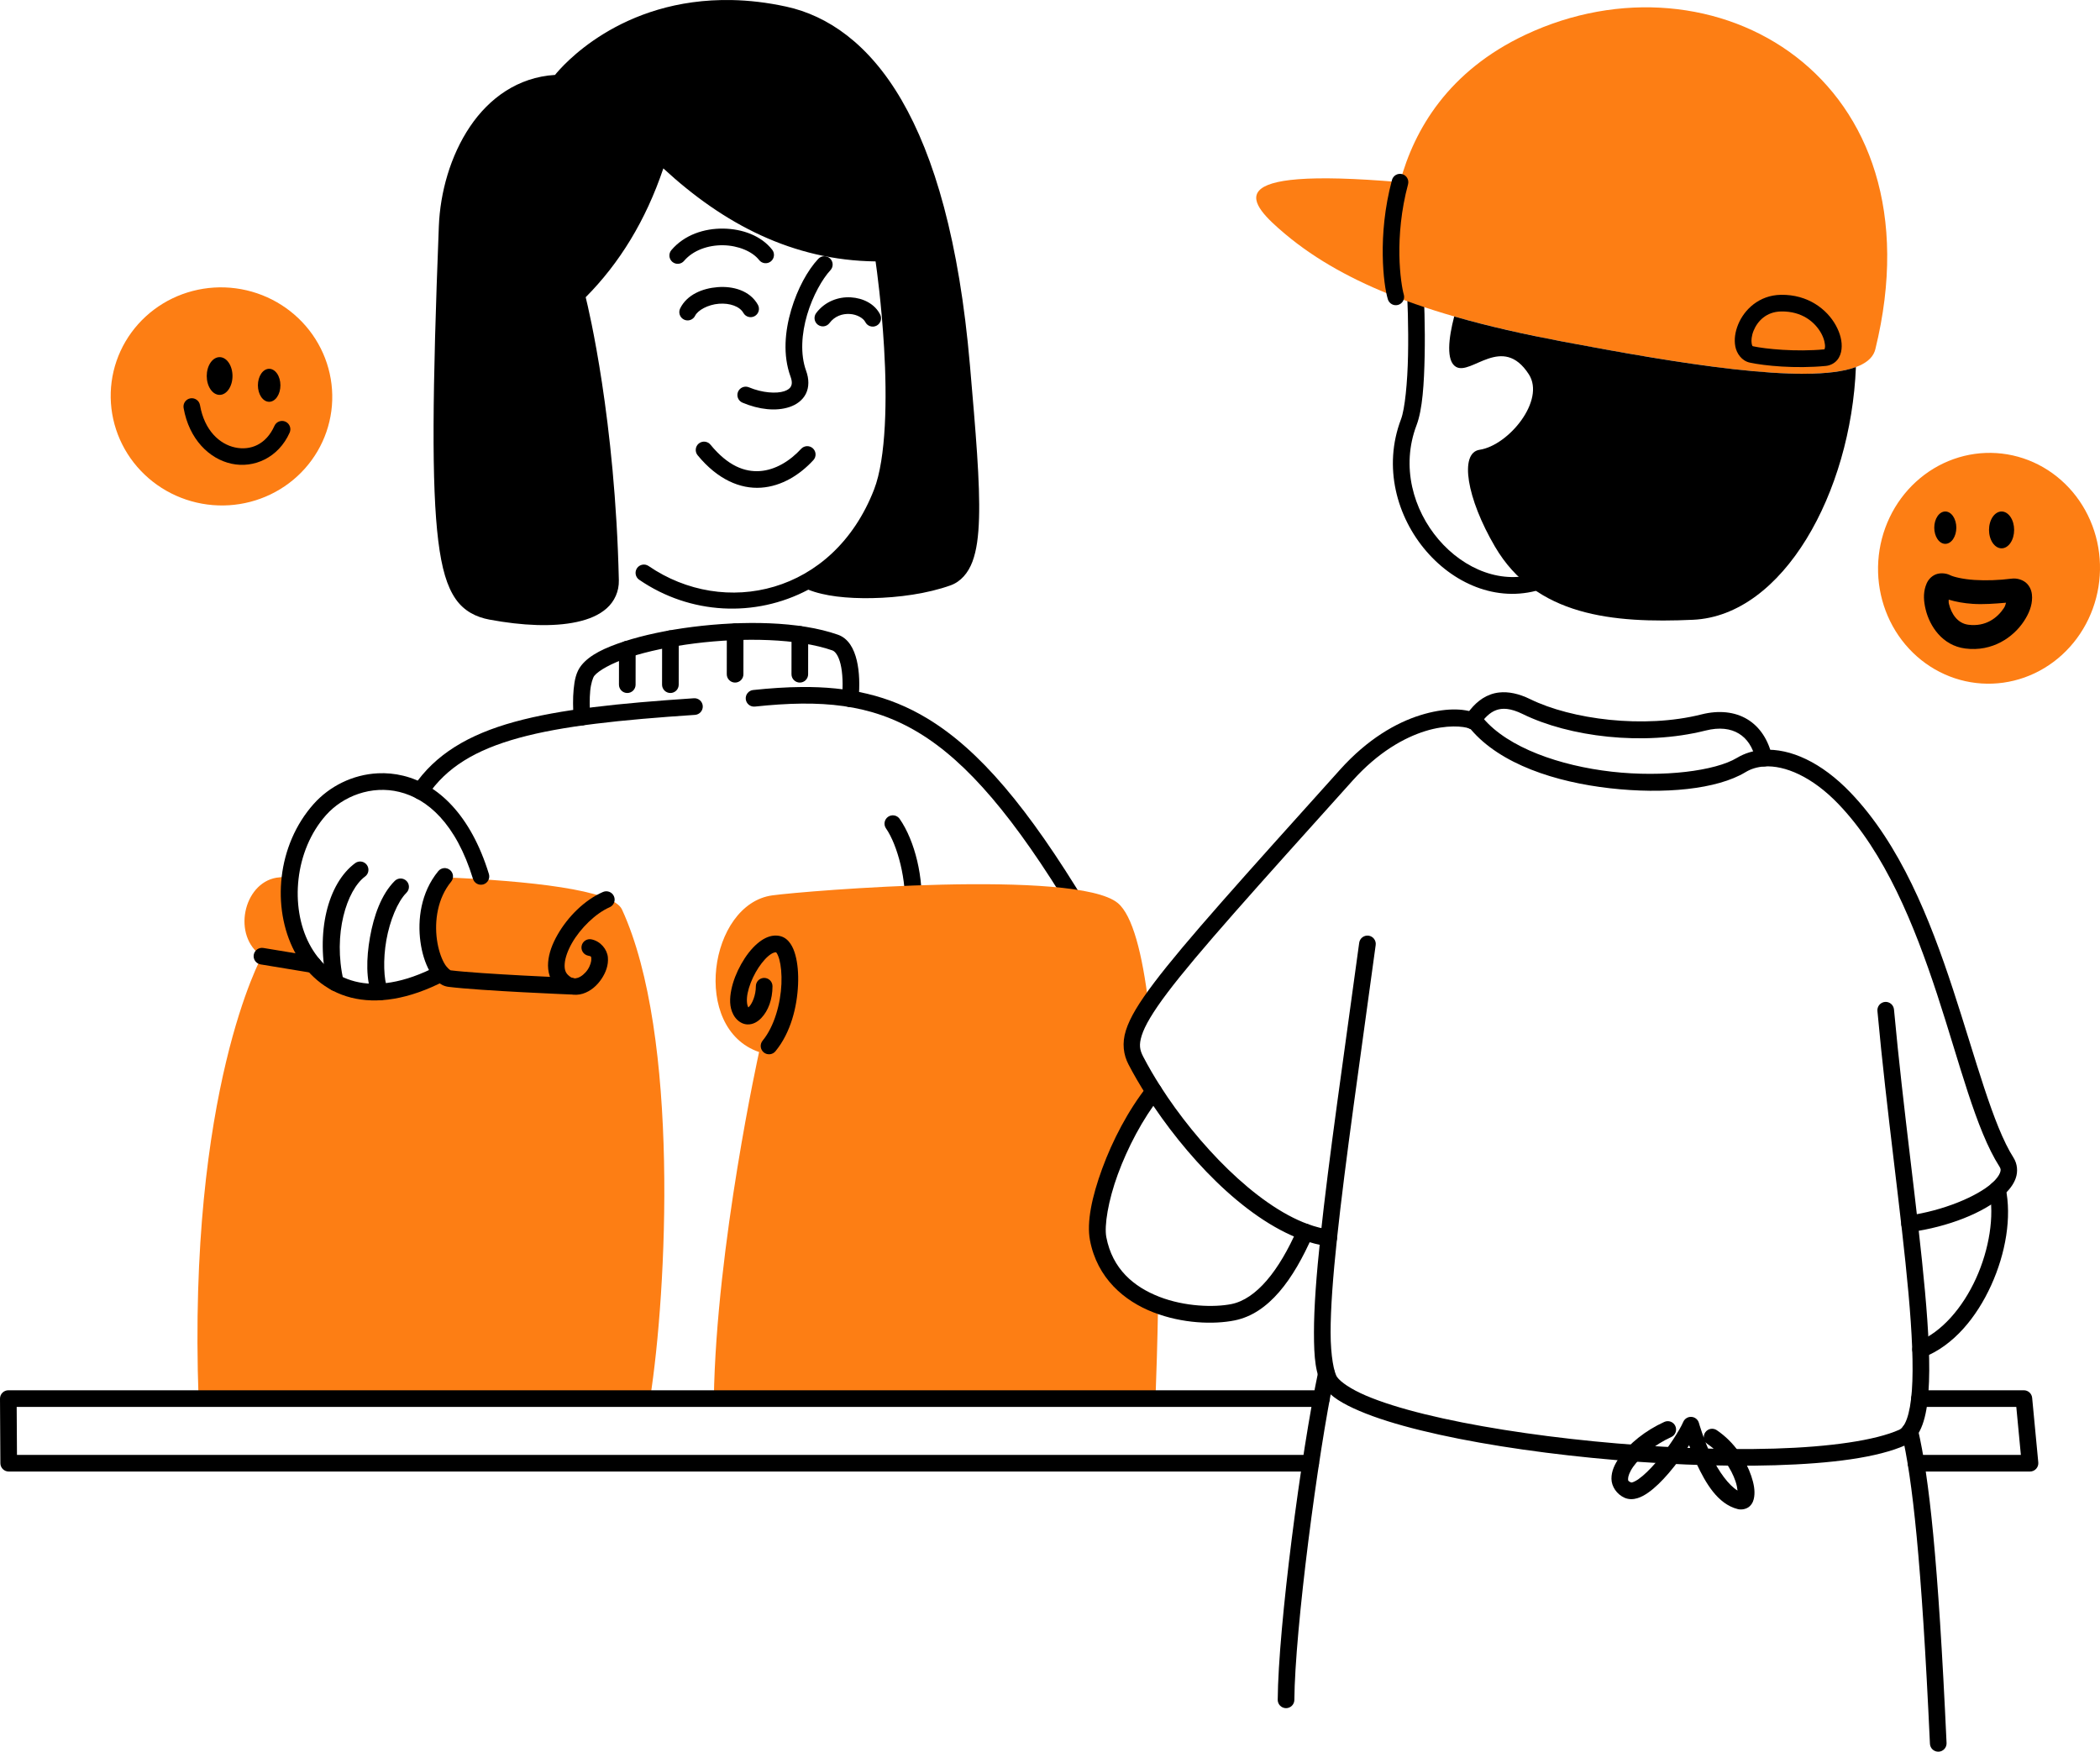 <svg width="181" height="151" viewBox="0 0 181 151" fill="none" xmlns="http://www.w3.org/2000/svg">
<g clip-path="url(#clip0_230_21)">
<mask id="mask0_230_21" style="mask-type:luminance" maskUnits="userSpaceOnUse" x="-545" y="-31" width="614" height="3247">
<path d="M-543.988 3215.33L-544.204 -30.89L68.411 -30.849L68.627 3215.37L-543.988 3215.33Z" fill="white"/>
</mask>
<g mask="url(#mask0_230_21)">
<path fill-rule="evenodd" clip-rule="evenodd" d="M9.62 32.916C9.459 34.14 9.543 35.384 9.87 36.577C10.196 37.77 10.758 38.89 11.523 39.872C12.288 40.853 13.241 41.678 14.328 42.299C15.415 42.919 16.614 43.323 17.858 43.488C20.369 43.821 22.907 43.159 24.914 41.647C26.921 40.135 28.232 37.897 28.559 35.426C28.885 32.955 28.201 30.453 26.656 28.47C25.111 26.488 22.833 25.187 20.321 24.854C19.078 24.689 17.815 24.767 16.604 25.083C15.393 25.399 14.258 25.947 13.265 26.695C12.271 27.444 11.438 28.379 10.812 29.446C10.187 30.513 9.782 31.692 9.62 32.916Z" fill="#FD7E14"/>
</g>
<mask id="mask1_230_21" style="mask-type:luminance" maskUnits="userSpaceOnUse" x="-112" y="-67" width="883" height="4673">
<path d="M770.616 4605.66L770.443 -66.648L-111.429 -66.681L-111.256 4605.62L770.616 4605.66Z" fill="white"/>
</mask>
<g mask="url(#mask1_230_21)">
<path fill-rule="evenodd" clip-rule="evenodd" d="M180.979 49.614C180.806 52.247 179.636 54.707 177.724 56.452C175.812 58.197 173.316 59.084 170.785 58.917C168.254 58.752 165.895 57.546 164.227 55.567C162.559 53.587 161.719 50.995 161.891 48.362C161.976 47.058 162.308 45.783 162.866 44.61C163.424 43.436 164.199 42.388 165.146 41.524C166.092 40.66 167.192 39.997 168.383 39.574C169.573 39.151 170.831 38.976 172.084 39.058C173.338 39.14 174.562 39.478 175.687 40.053C176.812 40.628 177.817 41.429 178.643 42.409C179.469 43.389 180.1 44.53 180.501 45.766C180.902 47.002 181.064 48.31 180.979 49.614Z" fill="#FD7E14"/>
</g>
<mask id="mask2_230_21" style="mask-type:luminance" maskUnits="userSpaceOnUse" x="-25" y="-39" width="614" height="3248">
<path d="M588.222 3208.07L588.222 -38.192L-24.608 -38.192L-24.608 3208.07H588.222Z" fill="white"/>
</mask>
<g mask="url(#mask2_230_21)">
<path fill-rule="evenodd" clip-rule="evenodd" d="M38.268 75.626C45.484 75.925 52.826 76.698 53.607 78.395C58.596 89.239 57.48 111.337 56.031 120.563H17.115C16.163 93.948 22.578 82.425 22.578 82.425C19.982 80.693 20.965 76.15 23.823 75.66C24.026 75.625 24.438 75.592 25.019 75.563C24.214 81.983 28.846 88.679 38.026 83.904C36.819 82.53 36.09 78.367 38.268 75.626Z" fill="#FD7E14"/>
</g>
<path d="M76.543 70.411C76.466 70.465 76.4 70.533 76.349 70.613C76.298 70.692 76.263 70.781 76.247 70.874C76.23 70.966 76.232 71.062 76.252 71.154C76.273 71.246 76.311 71.333 76.365 71.41C77.356 72.832 78.189 75.983 77.96 78.404C77.942 78.594 78 78.783 78.121 78.929C78.242 79.076 78.417 79.168 78.606 79.186C78.795 79.204 78.984 79.146 79.13 79.025C79.277 78.904 79.369 78.729 79.387 78.54C79.654 75.714 78.847 72.463 77.541 70.589C77.487 70.512 77.419 70.446 77.34 70.395C77.26 70.344 77.172 70.309 77.079 70.293C76.986 70.276 76.891 70.278 76.799 70.299C76.707 70.319 76.62 70.357 76.543 70.411Z" fill="black"/>
<path d="M69.094 59.222C67.762 59.233 66.374 59.326 64.915 59.481C64.726 59.502 64.553 59.596 64.434 59.744C64.314 59.892 64.258 60.081 64.278 60.271C64.288 60.364 64.317 60.455 64.362 60.538C64.407 60.621 64.468 60.694 64.541 60.753C64.614 60.813 64.698 60.857 64.789 60.883C64.879 60.91 64.974 60.919 65.067 60.909C70.765 60.302 75.04 60.655 79.189 63.165C83.339 65.675 87.423 70.431 92.455 78.767C92.554 78.93 92.713 79.047 92.897 79.092C93.082 79.138 93.277 79.108 93.44 79.01C93.603 78.911 93.719 78.752 93.765 78.567C93.811 78.383 93.781 78.187 93.683 78.024C88.598 69.602 84.408 64.644 79.931 61.936C76.574 59.905 73.088 59.19 69.094 59.222Z" fill="black"/>
<mask id="mask3_230_21" style="mask-type:luminance" maskUnits="userSpaceOnUse" x="-25" y="-39" width="614" height="3248">
<path d="M588.222 3208.07L588.222 -38.192L-24.608 -38.192L-24.608 3208.07H588.222Z" fill="white"/>
</mask>
<g mask="url(#mask3_230_21)">
<path fill-rule="evenodd" clip-rule="evenodd" d="M98.996 86.612C97.388 89.023 97.279 90.228 97.901 91.424C98.343 92.275 98.862 93.167 99.444 94.075C96.269 98.1 94.164 104.23 94.65 106.779C95.237 109.857 97.402 111.617 99.816 112.514C99.759 115.755 99.669 118.567 99.593 120.563H61.526C61.738 107.347 65.426 90.688 65.426 90.688C59.52 88.669 61.117 77.933 66.559 77.184C69.486 76.781 92.772 74.899 96.338 77.841C97.618 78.897 98.458 82.213 98.996 86.612Z" fill="#FD7E14"/>
</g>
<path d="M60.227 38.233C60.154 38.293 60.094 38.367 60.05 38.45C60.005 38.533 59.978 38.624 59.969 38.718C59.96 38.812 59.969 38.907 59.996 38.997C60.024 39.087 60.069 39.171 60.129 39.244C61.853 41.343 63.807 42.164 65.603 42.039C67.398 41.914 68.958 40.912 70.105 39.663C70.169 39.594 70.219 39.513 70.251 39.424C70.283 39.336 70.298 39.242 70.294 39.147C70.29 39.053 70.268 38.961 70.228 38.875C70.188 38.79 70.132 38.713 70.063 38.649C69.994 38.585 69.912 38.536 69.824 38.503C69.736 38.471 69.641 38.456 69.547 38.46C69.453 38.464 69.361 38.486 69.275 38.526C69.19 38.566 69.113 38.622 69.049 38.691C68.085 39.742 66.817 40.516 65.503 40.607C64.189 40.698 62.75 40.175 61.236 38.332C61.115 38.185 60.941 38.092 60.752 38.073C60.563 38.055 60.374 38.112 60.227 38.233Z" fill="black"/>
<path d="M71.027 22.087C70.933 22.09 70.84 22.111 70.755 22.15C70.669 22.189 70.592 22.244 70.527 22.313C69.613 23.289 68.736 24.883 68.195 26.711C67.655 28.539 67.459 30.606 68.133 32.456C68.296 32.903 68.256 33.142 68.176 33.302C68.096 33.462 67.93 33.611 67.599 33.722C66.938 33.945 65.718 33.877 64.55 33.387C64.463 33.351 64.37 33.332 64.276 33.331C64.182 33.331 64.088 33.349 64.001 33.385C63.914 33.42 63.835 33.473 63.768 33.539C63.701 33.606 63.648 33.685 63.611 33.772C63.575 33.859 63.556 33.952 63.556 34.046C63.555 34.14 63.573 34.234 63.609 34.321C63.645 34.408 63.697 34.488 63.764 34.555C63.83 34.621 63.909 34.675 63.996 34.711C65.421 35.31 66.888 35.475 68.055 35.083C68.639 34.886 69.172 34.516 69.458 33.945C69.744 33.374 69.737 32.67 69.48 31.965V31.964C68.959 30.533 69.089 28.747 69.571 27.118C70.052 25.488 70.895 24.019 71.573 23.295C71.703 23.156 71.773 22.971 71.767 22.781C71.761 22.59 71.679 22.41 71.541 22.28C71.402 22.15 71.217 22.08 71.027 22.087Z" fill="black"/>
<path d="M61.853 24.752C60.541 24.854 59.203 25.403 58.623 26.588C58.54 26.759 58.527 26.956 58.589 27.136C58.65 27.316 58.781 27.464 58.952 27.548C59.036 27.59 59.128 27.614 59.222 27.62C59.316 27.626 59.41 27.613 59.499 27.582C59.588 27.552 59.671 27.504 59.741 27.442C59.812 27.38 59.87 27.304 59.911 27.219C60.142 26.747 61.015 26.257 61.964 26.183C62.912 26.11 63.759 26.416 64.073 26.975C64.166 27.141 64.322 27.263 64.505 27.314C64.688 27.365 64.884 27.342 65.049 27.249C65.215 27.155 65.337 27 65.388 26.817C65.44 26.634 65.416 26.437 65.323 26.271C64.628 25.033 63.165 24.65 61.853 24.752Z" fill="black"/>
<path d="M62.353 19.706C60.716 19.68 58.991 20.233 57.866 21.561C57.743 21.706 57.682 21.894 57.698 22.084C57.713 22.273 57.803 22.449 57.948 22.572C58.093 22.695 58.281 22.756 58.471 22.74C58.66 22.725 58.836 22.635 58.959 22.489C59.736 21.573 61.036 21.121 62.33 21.141C63.625 21.162 64.848 21.674 65.428 22.415C65.486 22.489 65.558 22.551 65.64 22.598C65.722 22.644 65.813 22.674 65.906 22.685C66 22.696 66.094 22.689 66.185 22.664C66.276 22.638 66.361 22.596 66.435 22.537C66.509 22.479 66.571 22.407 66.617 22.325C66.663 22.243 66.693 22.152 66.704 22.059C66.716 21.965 66.708 21.87 66.683 21.78C66.658 21.689 66.615 21.604 66.557 21.53C65.606 20.315 63.99 19.731 62.353 19.706Z" fill="black"/>
<path d="M73.332 25.632C72.284 25.57 71.112 25.97 70.348 26.985C70.292 27.061 70.251 27.146 70.227 27.238C70.203 27.329 70.198 27.424 70.211 27.517C70.224 27.611 70.256 27.7 70.303 27.782C70.351 27.863 70.415 27.934 70.49 27.991C70.642 28.105 70.833 28.154 71.021 28.128C71.209 28.101 71.379 28.001 71.494 27.849C71.947 27.246 72.609 27.027 73.247 27.066C73.886 27.104 74.418 27.438 74.581 27.761C74.623 27.845 74.682 27.92 74.753 27.982C74.824 28.043 74.907 28.09 74.996 28.119C75.086 28.149 75.18 28.16 75.274 28.153C75.368 28.146 75.46 28.121 75.544 28.078C75.628 28.036 75.703 27.977 75.764 27.906C75.826 27.834 75.872 27.752 75.902 27.662C75.931 27.573 75.943 27.478 75.936 27.384C75.929 27.29 75.903 27.198 75.861 27.114C75.39 26.18 74.38 25.695 73.332 25.632Z" fill="black"/>
<path d="M63.094 0.005C53.428 -0.194 48.374 5.793 47.837 6.458C44.632 6.653 42.152 8.475 40.51 10.913C38.813 13.431 37.937 16.596 37.824 19.504C37.268 33.785 37.187 41.888 37.775 46.628C38.07 48.998 38.524 50.55 39.267 51.626C40.01 52.702 41.07 53.204 42.192 53.413C45.024 53.94 47.681 54.059 49.729 53.612C50.753 53.389 51.638 53.024 52.3 52.431C52.962 51.837 53.361 50.979 53.339 50.023C53.026 36.18 50.728 26.616 50.481 25.621C53.391 22.693 55.656 19.016 57.174 14.516C62.376 19.321 68.34 22.447 75.467 22.534C75.574 23.281 75.971 26.134 76.2 29.972C76.462 34.349 76.387 39.494 75.336 42.198C71.816 51.258 62.409 53.258 55.902 48.791C55.745 48.684 55.552 48.643 55.365 48.678C55.178 48.713 55.013 48.82 54.905 48.977C54.852 49.055 54.815 49.142 54.795 49.235C54.776 49.327 54.774 49.422 54.792 49.515C54.809 49.608 54.844 49.696 54.896 49.775C54.947 49.854 55.013 49.922 55.091 49.975C59.473 52.983 65.082 53.262 69.67 50.831C71.043 51.388 72.996 51.599 75.151 51.56C77.465 51.517 79.946 51.17 81.925 50.46C82.814 50.142 83.453 49.386 83.817 48.409C84.181 47.433 84.337 46.207 84.383 44.672C84.476 41.601 84.1 37.28 83.6 31.487C82.675 20.779 80.528 13.48 77.704 8.62C74.88 3.76 71.335 1.349 67.773 0.572C66.114 0.21 64.554 0.035 63.094 0.005ZM63.052 1.428C64.424 1.462 65.896 1.632 67.468 1.975C70.627 2.664 73.796 4.75 76.464 9.342C79.133 13.933 81.258 21.038 82.171 31.611C82.671 37.403 83.038 41.718 82.95 44.629C82.906 46.084 82.742 47.185 82.473 47.908C82.203 48.631 81.895 48.947 81.442 49.109C79.686 49.739 77.311 50.084 75.125 50.125C73.695 50.151 72.364 50.023 71.328 49.813C73.573 48.191 75.463 45.831 76.673 42.718C77.924 39.497 77.897 34.335 77.632 29.886C77.366 25.437 76.81 21.737 76.81 21.737C76.784 21.565 76.697 21.409 76.564 21.297C76.432 21.184 76.264 21.124 76.091 21.126C68.742 21.229 62.741 17.968 57.367 12.754C57.279 12.668 57.17 12.606 57.051 12.575C56.932 12.543 56.807 12.543 56.688 12.574C56.568 12.605 56.459 12.666 56.371 12.752C56.282 12.837 56.217 12.944 56.181 13.062C54.691 18.009 52.309 21.872 49.2 24.905C49.109 24.993 49.044 25.103 49.01 25.225C48.975 25.347 48.974 25.475 49.005 25.598C49.005 25.598 51.579 35.603 51.906 50.056C51.919 50.634 51.74 51.006 51.343 51.361C50.947 51.717 50.291 52.02 49.423 52.209C47.689 52.587 45.161 52.506 42.454 52.002C41.539 51.831 40.968 51.565 40.446 50.809C39.925 50.054 39.479 48.712 39.199 46.451C38.637 41.93 38.702 33.825 39.257 19.56C39.36 16.904 40.189 13.957 41.699 11.715C43.209 9.473 45.332 7.939 48.188 7.864C48.296 7.861 48.402 7.834 48.498 7.784C48.594 7.735 48.677 7.664 48.742 7.578C48.742 7.578 53.448 1.187 63.052 1.428Z" fill="black"/>
<mask id="mask4_230_21" style="mask-type:luminance" maskUnits="userSpaceOnUse" x="-25" y="-39" width="614" height="3248">
<path d="M588.222 3208.07L588.222 -38.192L-24.608 -38.192L-24.608 3208.07H588.222Z" fill="white"/>
</mask>
<g mask="url(#mask4_230_21)">
<path fill-rule="evenodd" clip-rule="evenodd" d="M69.659 50.069C72.336 48.552 74.62 46.021 76.005 42.458C78.307 36.533 76.101 21.844 76.101 21.844C68.533 21.95 62.327 18.566 56.868 13.269C55.346 18.321 52.897 22.301 49.7 25.419C49.7 25.419 52.294 35.508 52.623 50.04C52.692 53.108 47.862 53.739 42.323 52.707C38.248 51.949 37.43 48.078 38.541 19.532C38.757 13.968 41.952 7.31 48.169 7.147C48.169 7.147 54.693 -1.546 67.621 1.274C74.341 2.74 81.048 10.268 82.886 31.549C83.887 43.134 84.368 48.823 81.684 49.785C77.948 51.124 71.972 51.171 69.659 50.069Z" fill="black"/>
</g>
<path d="M66.336 53.73C64.166 53.64 61.87 53.765 59.696 54.04C57.521 54.315 55.476 54.745 53.806 55.29C52.136 55.836 50.837 56.441 50.104 57.36C49.648 57.932 49.517 58.647 49.442 59.425C49.367 60.203 49.386 61.054 49.437 61.862C49.443 61.956 49.467 62.048 49.508 62.133C49.55 62.217 49.608 62.293 49.678 62.355C49.749 62.417 49.831 62.465 49.92 62.496C50.01 62.526 50.104 62.539 50.198 62.533C50.292 62.527 50.384 62.502 50.468 62.461C50.553 62.419 50.628 62.362 50.691 62.291C50.753 62.22 50.8 62.138 50.831 62.049C50.861 61.959 50.874 61.865 50.868 61.771C50.82 61.008 50.807 60.215 50.87 59.562C50.932 58.908 51.106 58.405 51.225 58.256C51.577 57.815 52.7 57.162 54.251 56.655C55.802 56.148 57.775 55.73 59.875 55.464C64.076 54.933 68.816 55.037 71.745 56.068C71.976 56.149 72.269 56.504 72.45 57.256C72.63 58.008 72.673 59.057 72.568 60.168C72.559 60.262 72.569 60.356 72.596 60.446C72.624 60.536 72.669 60.62 72.729 60.693C72.789 60.765 72.863 60.825 72.946 60.87C73.03 60.914 73.121 60.941 73.215 60.95C73.404 60.968 73.592 60.91 73.739 60.788C73.885 60.667 73.978 60.492 73.996 60.303C74.112 59.077 74.08 57.905 73.844 56.92C73.607 55.935 73.139 55.036 72.22 54.713C70.55 54.126 68.506 53.82 66.336 53.73Z" fill="black"/>
<path d="M59.807 60.191C53.355 60.623 48.296 61.136 44.344 62.225C40.392 63.313 37.512 65.018 35.643 67.8C35.536 67.958 35.497 68.151 35.534 68.338C35.57 68.525 35.679 68.69 35.837 68.796C35.995 68.902 36.188 68.941 36.375 68.905C36.562 68.868 36.726 68.759 36.832 68.601C38.476 66.155 40.965 64.644 44.724 63.609C48.483 62.574 53.477 62.054 59.903 61.624C59.997 61.617 60.089 61.593 60.173 61.551C60.258 61.509 60.333 61.451 60.395 61.38C60.457 61.309 60.505 61.227 60.535 61.137C60.565 61.048 60.577 60.953 60.571 60.859C60.565 60.765 60.54 60.673 60.498 60.589C60.456 60.505 60.398 60.429 60.327 60.367C60.257 60.305 60.174 60.258 60.085 60.227C59.996 60.197 59.901 60.185 59.807 60.191Z" fill="black"/>
<path d="M54.07 55.242C53.975 55.242 53.882 55.26 53.795 55.296C53.708 55.332 53.629 55.385 53.562 55.452C53.495 55.518 53.443 55.597 53.407 55.684C53.37 55.771 53.352 55.864 53.352 55.959L53.348 59.02C53.348 59.21 53.423 59.393 53.558 59.528C53.692 59.662 53.874 59.738 54.064 59.738C54.158 59.738 54.252 59.72 54.339 59.684C54.426 59.648 54.505 59.595 54.572 59.529C54.638 59.462 54.691 59.383 54.727 59.296C54.764 59.209 54.782 59.116 54.782 59.021L54.786 55.96C54.786 55.77 54.711 55.587 54.576 55.453C54.442 55.318 54.26 55.242 54.07 55.242Z" fill="black"/>
<path d="M57.786 54.339C57.692 54.339 57.598 54.357 57.511 54.393C57.424 54.429 57.345 54.482 57.279 54.548C57.212 54.615 57.159 54.694 57.123 54.781C57.087 54.868 57.068 54.961 57.068 55.056L57.063 59.02C57.063 59.21 57.139 59.393 57.273 59.528C57.407 59.662 57.59 59.738 57.78 59.738C57.874 59.738 57.967 59.72 58.054 59.684C58.141 59.648 58.22 59.595 58.287 59.529C58.354 59.462 58.407 59.383 58.443 59.296C58.479 59.209 58.498 59.116 58.498 59.021L58.502 55.057C58.502 54.963 58.484 54.87 58.448 54.783C58.412 54.696 58.359 54.616 58.293 54.55C58.226 54.483 58.147 54.43 58.06 54.394C57.973 54.357 57.88 54.339 57.786 54.339Z" fill="black"/>
<path d="M63.363 53.738C63.269 53.738 63.176 53.756 63.089 53.792C63.002 53.828 62.922 53.881 62.856 53.947C62.789 54.014 62.736 54.093 62.7 54.18C62.664 54.267 62.645 54.36 62.645 54.455L62.641 58.12C62.641 58.214 62.659 58.308 62.695 58.395C62.731 58.482 62.783 58.561 62.85 58.628C62.916 58.695 62.995 58.748 63.082 58.784C63.169 58.82 63.263 58.839 63.357 58.839C63.451 58.839 63.544 58.821 63.631 58.785C63.718 58.749 63.797 58.696 63.864 58.629C63.931 58.563 63.984 58.484 64.02 58.397C64.056 58.31 64.075 58.216 64.075 58.122L64.079 54.457C64.079 54.362 64.061 54.269 64.025 54.182C63.989 54.095 63.936 54.015 63.87 53.949C63.803 53.882 63.724 53.829 63.637 53.793C63.55 53.757 63.457 53.738 63.363 53.738Z" fill="black"/>
<path d="M68.941 53.969C68.847 53.969 68.753 53.987 68.666 54.023C68.579 54.059 68.5 54.112 68.433 54.179C68.367 54.245 68.314 54.324 68.278 54.411C68.241 54.498 68.223 54.592 68.223 54.686L68.219 58.12C68.219 58.214 68.237 58.308 68.273 58.395C68.309 58.482 68.362 58.561 68.428 58.628C68.495 58.695 68.574 58.748 68.661 58.784C68.748 58.82 68.841 58.839 68.935 58.839C69.029 58.839 69.123 58.821 69.21 58.785C69.297 58.748 69.376 58.696 69.443 58.629C69.509 58.562 69.562 58.483 69.598 58.396C69.634 58.309 69.653 58.216 69.653 58.122L69.657 54.688C69.657 54.497 69.582 54.315 69.447 54.18C69.313 54.045 69.131 53.969 68.941 53.969Z" fill="black"/>
<path d="M51.972 76.89C50.366 77.591 48.932 79.04 48.051 80.584C47.61 81.356 47.307 82.154 47.244 82.944C47.18 83.734 47.396 84.564 48.017 85.129C48.676 85.728 49.54 85.876 50.231 85.659C50.922 85.442 51.457 84.955 51.835 84.397C52.213 83.838 52.455 83.196 52.393 82.519C52.33 81.843 51.776 81.143 50.981 80.975C50.795 80.936 50.601 80.972 50.442 81.076C50.283 81.18 50.171 81.343 50.132 81.529C50.093 81.715 50.129 81.91 50.233 82.069C50.337 82.228 50.499 82.34 50.685 82.379C50.992 82.444 50.946 82.454 50.965 82.652C50.983 82.85 50.879 83.25 50.648 83.591C50.417 83.932 50.079 84.202 49.801 84.289C49.523 84.377 49.321 84.376 48.981 84.067C48.733 83.841 48.634 83.548 48.673 83.059C48.712 82.571 48.931 81.936 49.297 81.296C50.027 80.016 51.342 78.731 52.546 78.206C52.632 78.168 52.71 78.114 52.775 78.046C52.841 77.978 52.892 77.898 52.926 77.81C52.961 77.722 52.978 77.629 52.976 77.534C52.974 77.44 52.954 77.347 52.916 77.261C52.879 77.174 52.824 77.096 52.757 77.031C52.689 76.966 52.609 76.914 52.521 76.88C52.433 76.845 52.34 76.829 52.246 76.83C52.151 76.832 52.059 76.852 51.972 76.89Z" fill="black"/>
<path d="M38.26 74.835C38.07 74.854 37.896 74.947 37.775 75.094C36.271 76.923 35.974 79.277 36.24 81.2C36.373 82.162 36.644 83.024 37.022 83.706C37.4 84.387 37.886 84.973 38.662 85.069C41.488 85.418 49.228 85.729 49.228 85.729C49.418 85.737 49.603 85.669 49.743 85.54C49.883 85.412 49.966 85.232 49.974 85.042C49.978 84.948 49.963 84.854 49.931 84.765C49.898 84.677 49.849 84.596 49.785 84.526C49.721 84.457 49.644 84.401 49.559 84.361C49.473 84.322 49.381 84.299 49.287 84.295C49.287 84.295 41.443 83.966 38.838 83.644C38.834 83.644 38.542 83.488 38.276 83.008C38.01 82.529 37.772 81.812 37.66 81.003C37.437 79.386 37.709 77.433 38.883 76.006C39.003 75.859 39.061 75.67 39.042 75.48C39.024 75.291 38.931 75.117 38.785 74.996C38.712 74.936 38.628 74.891 38.538 74.863C38.448 74.835 38.353 74.826 38.26 74.835Z" fill="black"/>
<path d="M32.562 66.66C30.395 66.767 28.389 67.784 27.036 69.303C23.867 72.86 23.404 78.24 25.389 82.031C26.381 83.927 28.032 85.431 30.252 85.995C32.473 86.558 35.204 86.181 38.357 84.541C38.525 84.453 38.652 84.302 38.709 84.12C38.767 83.939 38.75 83.742 38.662 83.573C38.574 83.404 38.423 83.277 38.242 83.22C38.061 83.163 37.864 83.18 37.696 83.267C34.762 84.793 32.407 85.06 30.605 84.603C28.803 84.146 27.496 82.965 26.659 81.365C24.984 78.166 25.38 73.319 28.106 70.259C29.566 68.621 32.019 67.675 34.422 68.266C36.825 68.856 39.293 70.96 40.767 75.761C40.823 75.943 40.948 76.095 41.117 76.184C41.285 76.273 41.481 76.291 41.663 76.236C41.844 76.18 41.997 76.054 42.086 75.886C42.175 75.718 42.193 75.521 42.138 75.339C40.564 70.213 37.724 67.599 34.764 66.872C34.024 66.69 33.284 66.624 32.562 66.66Z" fill="black"/>
<path d="M30.614 74.403C28.241 76.156 27.174 80.409 28.215 84.873C28.237 84.965 28.276 85.052 28.331 85.129C28.386 85.205 28.455 85.27 28.535 85.32C28.615 85.37 28.704 85.403 28.797 85.418C28.89 85.434 28.985 85.431 29.077 85.409C29.169 85.388 29.255 85.348 29.332 85.293C29.408 85.239 29.473 85.169 29.523 85.089C29.573 85.009 29.606 84.92 29.621 84.827C29.637 84.734 29.633 84.639 29.612 84.547C28.672 80.516 29.894 76.719 31.465 75.558C31.541 75.502 31.605 75.432 31.654 75.351C31.702 75.27 31.734 75.181 31.748 75.088C31.763 74.995 31.758 74.9 31.735 74.808C31.713 74.716 31.672 74.63 31.616 74.555C31.561 74.479 31.49 74.415 31.41 74.366C31.329 74.317 31.239 74.285 31.146 74.271C31.053 74.257 30.958 74.261 30.867 74.284C30.776 74.307 30.689 74.347 30.614 74.403Z" fill="black"/>
<path d="M34.531 75.728C34.437 75.728 34.344 75.746 34.257 75.782C34.169 75.818 34.09 75.871 34.023 75.937C32.868 77.087 32.218 78.935 31.889 80.793C31.559 82.651 31.546 84.489 32.07 85.781C32.106 85.868 32.158 85.947 32.224 86.014C32.29 86.082 32.369 86.135 32.456 86.172C32.543 86.208 32.636 86.228 32.73 86.228C32.824 86.229 32.917 86.211 33.005 86.175C33.092 86.14 33.171 86.087 33.238 86.021C33.305 85.955 33.359 85.876 33.395 85.789C33.432 85.703 33.451 85.609 33.452 85.515C33.452 85.421 33.434 85.327 33.399 85.24C33.081 84.457 33.003 82.721 33.3 81.044C33.598 79.367 34.266 77.72 35.035 76.955C35.17 76.82 35.246 76.638 35.246 76.448C35.247 76.258 35.172 76.075 35.038 75.94C34.971 75.873 34.892 75.82 34.805 75.784C34.718 75.747 34.625 75.728 34.531 75.728Z" fill="black"/>
<path d="M22.695 81.716C22.602 81.701 22.507 81.704 22.415 81.726C22.323 81.747 22.236 81.786 22.16 81.841C22.083 81.896 22.018 81.966 21.969 82.046C21.919 82.126 21.886 82.215 21.87 82.308C21.84 82.496 21.884 82.688 21.995 82.843C22.106 82.997 22.273 83.102 22.461 83.133L26.885 83.863C26.978 83.878 27.073 83.875 27.164 83.853C27.256 83.832 27.343 83.793 27.419 83.738C27.496 83.683 27.561 83.614 27.61 83.533C27.66 83.453 27.694 83.364 27.709 83.271C27.724 83.178 27.721 83.083 27.7 82.991C27.678 82.9 27.639 82.813 27.584 82.736C27.529 82.66 27.46 82.595 27.38 82.545C27.3 82.495 27.211 82.462 27.118 82.446L22.695 81.716Z" fill="black"/>
<path d="M66.726 80.652C66.19 80.69 65.701 80.976 65.291 81.324C64.744 81.788 64.271 82.418 63.88 83.115C63.489 83.811 63.186 84.573 63.034 85.316C62.883 86.06 62.859 86.806 63.209 87.465C63.447 87.915 63.891 88.282 64.399 88.307C64.906 88.332 65.313 88.071 65.615 87.757C66.219 87.128 66.58 86.152 66.582 85.017C66.582 84.826 66.507 84.644 66.372 84.509C66.238 84.374 66.056 84.299 65.866 84.298C65.772 84.298 65.678 84.317 65.591 84.353C65.504 84.388 65.425 84.441 65.358 84.508C65.292 84.574 65.239 84.653 65.203 84.74C65.166 84.828 65.148 84.921 65.148 85.015C65.147 85.813 64.824 86.509 64.582 86.762C64.495 86.852 64.501 86.838 64.502 86.842C64.493 86.826 64.496 86.831 64.475 86.791C64.377 86.606 64.326 86.16 64.44 85.603C64.553 85.045 64.805 84.397 65.13 83.818C65.456 83.238 65.859 82.724 66.219 82.418C66.579 82.112 66.828 82.069 66.914 82.091C66.858 82.076 66.879 82.059 66.945 82.157C67.011 82.256 67.1 82.448 67.17 82.704C67.311 83.216 67.388 83.976 67.352 84.813C67.281 86.486 66.749 88.47 65.73 89.708C65.67 89.781 65.625 89.865 65.597 89.955C65.57 90.045 65.56 90.139 65.569 90.233C65.578 90.327 65.605 90.418 65.65 90.502C65.694 90.585 65.754 90.659 65.826 90.719C65.899 90.778 65.983 90.824 66.073 90.851C66.163 90.879 66.258 90.888 66.352 90.879C66.445 90.87 66.536 90.843 66.62 90.798C66.703 90.754 66.776 90.694 66.836 90.621C68.16 89.013 68.703 86.786 68.785 84.875C68.826 83.919 68.751 83.042 68.553 82.322C68.454 81.962 68.326 81.64 68.134 81.356C67.943 81.071 67.666 80.804 67.275 80.702C67.275 80.702 67.275 80.702 67.275 80.702C67.087 80.653 66.904 80.639 66.726 80.652Z" fill="black"/>
<path d="M16.407 34.339C16.499 34.323 16.594 34.325 16.686 34.345C16.778 34.366 16.865 34.404 16.942 34.458C17.02 34.512 17.085 34.581 17.136 34.66C17.186 34.74 17.221 34.829 17.237 34.922C17.624 37.128 18.937 38.287 20.26 38.572C21.584 38.857 22.933 38.327 23.655 36.71C23.732 36.536 23.876 36.4 24.053 36.333C24.231 36.265 24.428 36.27 24.602 36.347C24.688 36.386 24.765 36.441 24.83 36.509C24.895 36.578 24.945 36.658 24.979 36.746C25.013 36.834 25.029 36.928 25.026 37.023C25.023 37.117 25.002 37.21 24.964 37.296C24 39.455 21.889 40.391 19.959 39.975C18.029 39.56 16.296 37.852 15.825 35.17C15.792 34.982 15.835 34.79 15.944 34.634C16.053 34.478 16.219 34.372 16.407 34.339Z" fill="black"/>
<mask id="mask5_230_21" style="mask-type:luminance" maskUnits="userSpaceOnUse" x="-545" y="-31" width="614" height="3247">
<path d="M-544.203 3215.37L-544.203 -30.89L68.627 -30.89L68.627 3215.37H-544.203Z" fill="white"/>
</mask>
<g mask="url(#mask5_230_21)">
<path fill-rule="evenodd" clip-rule="evenodd" d="M17.819 32.413C17.819 32.844 17.936 33.258 18.144 33.563C18.352 33.869 18.634 34.04 18.929 34.04C19.223 34.04 19.505 33.869 19.713 33.563C19.922 33.258 20.039 32.844 20.039 32.413C20.039 31.981 19.922 31.567 19.713 31.262C19.505 30.957 19.223 30.786 18.929 30.786C18.634 30.786 18.352 30.957 18.144 31.262C17.936 31.567 17.819 31.981 17.819 32.413Z" fill="black"/>
</g>
<mask id="mask6_230_21" style="mask-type:luminance" maskUnits="userSpaceOnUse" x="-112" y="-67" width="883" height="4673">
<path d="M770.615 4605.66L770.615 -66.681L-111.43 -66.681L-111.43 4605.66H770.615Z" fill="white"/>
</mask>
<g mask="url(#mask6_230_21)">
<path fill-rule="evenodd" clip-rule="evenodd" d="M171.434 45.679C171.434 45.888 171.462 46.094 171.517 46.287C171.571 46.48 171.651 46.654 171.751 46.802C171.852 46.949 171.971 47.066 172.103 47.146C172.234 47.226 172.375 47.267 172.517 47.267C172.804 47.267 173.079 47.1 173.282 46.802C173.486 46.504 173.6 46.1 173.6 45.679C173.6 45.258 173.486 44.855 173.282 44.557C173.079 44.259 172.804 44.092 172.517 44.092C172.375 44.092 172.234 44.133 172.103 44.213C171.971 44.293 171.852 44.41 171.751 44.557C171.651 44.704 171.571 44.879 171.517 45.072C171.462 45.264 171.434 45.471 171.434 45.679Z" fill="black"/>
</g>
<mask id="mask7_230_21" style="mask-type:luminance" maskUnits="userSpaceOnUse" x="-112" y="-67" width="883" height="4673">
<path d="M770.615 4605.66L770.615 -66.681L-111.43 -66.681L-111.43 4605.66H770.615Z" fill="white"/>
</mask>
<g mask="url(#mask7_230_21)">
<path fill-rule="evenodd" clip-rule="evenodd" d="M166.715 45.487C166.715 45.856 166.815 46.211 166.993 46.473C167.172 46.734 167.413 46.881 167.666 46.881C167.791 46.881 167.914 46.845 168.03 46.775C168.145 46.705 168.25 46.602 168.338 46.473C168.426 46.343 168.497 46.189 168.544 46.02C168.592 45.851 168.617 45.67 168.617 45.487C168.617 45.303 168.592 45.122 168.544 44.953C168.497 44.784 168.426 44.63 168.338 44.501C168.25 44.371 168.145 44.269 168.03 44.198C167.914 44.128 167.791 44.092 167.666 44.092C167.413 44.092 167.172 44.239 166.993 44.501C166.815 44.762 166.715 45.117 166.715 45.487Z" fill="black"/>
</g>
<mask id="mask8_230_21" style="mask-type:luminance" maskUnits="userSpaceOnUse" x="-545" y="-31" width="614" height="3247">
<path d="M-544.203 3215.37L-544.203 -30.89L68.627 -30.89L68.627 3215.37H-544.203Z" fill="white"/>
</mask>
<g mask="url(#mask8_230_21)">
<path fill-rule="evenodd" clip-rule="evenodd" d="M22.229 33.214C22.229 33.4 22.254 33.585 22.303 33.758C22.351 33.931 22.423 34.087 22.513 34.22C22.603 34.352 22.71 34.456 22.828 34.528C22.945 34.599 23.072 34.636 23.199 34.636C23.326 34.636 23.453 34.599 23.57 34.528C23.688 34.456 23.795 34.352 23.885 34.22C23.975 34.087 24.047 33.931 24.096 33.758C24.144 33.585 24.169 33.4 24.169 33.214C24.169 32.836 24.067 32.474 23.885 32.208C23.703 31.941 23.456 31.791 23.199 31.791C23.072 31.791 22.945 31.828 22.828 31.899C22.71 31.971 22.603 32.076 22.513 32.208C22.423 32.34 22.351 32.497 22.303 32.669C22.254 32.842 22.229 33.027 22.229 33.214Z" fill="black"/>
</g>
<path d="M117.958 80.656C117.864 80.643 117.769 80.649 117.678 80.673C117.587 80.697 117.502 80.739 117.427 80.796C117.352 80.853 117.289 80.924 117.241 81.006C117.194 81.087 117.163 81.177 117.15 81.27C115.802 91.193 114.52 99.95 113.814 106.591C113.46 109.911 113.25 112.7 113.251 114.863C113.252 117.027 113.371 118.538 114.075 119.534C114.682 120.391 115.748 121.017 117.172 121.626C118.596 122.235 120.391 122.792 122.461 123.301C126.6 124.32 131.831 125.141 137.232 125.674C142.633 126.207 148.2 126.452 153.005 126.307C157.809 126.163 161.822 125.663 164.282 124.558C164.975 124.247 165.413 123.594 165.696 122.816C165.98 122.039 166.135 121.088 166.216 119.964C166.378 117.717 166.227 114.773 165.918 111.341C165.301 104.478 164.038 95.683 163.244 87.018C163.226 86.829 163.134 86.654 162.988 86.532C162.842 86.41 162.654 86.352 162.464 86.369C162.37 86.378 162.279 86.405 162.196 86.449C162.112 86.493 162.039 86.552 161.978 86.625C161.918 86.697 161.873 86.781 161.845 86.871C161.817 86.961 161.807 87.056 161.816 87.15C162.614 95.865 163.879 104.672 164.491 111.47C164.797 114.869 164.937 117.77 164.786 119.862C164.711 120.908 164.558 121.751 164.349 122.325C164.14 122.899 163.9 123.157 163.694 123.249C161.64 124.172 157.684 124.731 152.962 124.872C148.239 125.014 142.721 124.773 137.373 124.245C132.025 123.717 126.844 122.902 122.804 121.908C120.783 121.411 119.048 120.867 117.735 120.306C116.423 119.745 115.547 119.131 115.245 118.704C114.986 118.338 114.686 116.931 114.685 114.862C114.684 112.794 114.889 110.038 115.24 106.743C115.941 100.152 117.222 91.395 118.571 81.464C118.597 81.275 118.547 81.084 118.431 80.933C118.316 80.781 118.146 80.682 117.958 80.656Z" fill="black"/>
<path d="M125.199 61.158C124.396 61.175 123.46 61.326 122.418 61.651C120.334 62.302 117.877 63.702 115.512 66.332C107.021 75.775 102.119 81.21 99.48 84.704C98.16 86.451 97.393 87.712 97.042 88.822C96.691 89.931 96.833 90.924 97.265 91.755C97.718 92.627 98.248 93.537 98.84 94.462C102.07 99.504 107.123 105.013 112.246 106.873C112.971 107.136 113.7 107.324 114.427 107.422C114.615 107.447 114.806 107.396 114.957 107.281C115.108 107.165 115.207 106.994 115.233 106.806C115.245 106.712 115.239 106.617 115.215 106.526C115.191 106.435 115.149 106.349 115.092 106.275C115.035 106.2 114.963 106.137 114.882 106.089C114.8 106.042 114.71 106.011 114.617 105.999C114.006 105.917 113.377 105.756 112.735 105.523H112.735C108.201 103.877 103.16 98.547 100.047 93.687C99.476 92.796 98.968 91.921 98.537 91.092C98.232 90.505 98.15 90.074 98.409 89.254C98.668 88.434 99.346 87.261 100.623 85.57C103.178 82.188 108.086 76.735 116.578 67.293C118.782 64.841 121.012 63.594 122.845 63.022C124.678 62.449 126.168 62.605 126.636 62.798C126.748 62.845 126.79 62.895 126.753 62.852C129.323 65.892 134.088 67.418 138.759 67.949C143.429 68.479 147.983 68.052 150.448 66.561C150.918 66.276 151.461 66.109 152.078 66.07C153.822 65.96 156.17 66.931 158.446 69.3C162.472 73.491 164.998 79.742 166.963 85.721C168.927 91.701 170.29 97.358 172.335 100.566C172.457 100.758 172.465 100.862 172.383 101.092C172.301 101.321 172.072 101.65 171.686 101.993C171.686 101.993 171.686 101.993 171.686 101.993C170.391 103.145 167.474 104.368 164.489 104.783C164.396 104.796 164.306 104.827 164.225 104.875C164.143 104.923 164.072 104.986 164.015 105.061C163.959 105.137 163.917 105.222 163.894 105.313C163.87 105.405 163.864 105.5 163.877 105.593C163.904 105.782 164.004 105.952 164.155 106.067C164.307 106.182 164.498 106.231 164.686 106.205C167.908 105.757 170.956 104.562 172.638 103.066C173.139 102.62 173.532 102.139 173.733 101.574C173.935 101.009 173.888 100.333 173.544 99.794C173.544 99.794 173.544 99.794 173.544 99.794C171.768 97.008 170.31 91.314 168.325 85.273C166.34 79.231 163.788 72.79 159.479 68.305C157.001 65.725 154.319 64.49 151.987 64.638C151.163 64.69 150.385 64.922 149.706 65.332C147.861 66.449 143.383 67.029 138.921 66.522C134.459 66.015 129.989 64.459 127.847 61.925C127.655 61.697 127.432 61.574 127.186 61.472C127.185 61.472 127.185 61.472 127.185 61.472C126.673 61.26 126.002 61.142 125.199 61.158Z" fill="black"/>
<path d="M172.013 101.828C171.92 101.847 171.833 101.885 171.755 101.938C171.678 101.992 171.612 102.06 171.56 102.139C171.509 102.218 171.474 102.307 171.457 102.399C171.44 102.492 171.441 102.587 171.46 102.679C171.912 104.799 171.459 107.683 170.314 110.202C169.168 112.722 167.345 114.852 165.273 115.663C165.185 115.697 165.105 115.748 165.037 115.814C164.969 115.879 164.915 115.957 164.877 116.044C164.839 116.13 164.819 116.223 164.817 116.317C164.815 116.411 164.832 116.505 164.866 116.593C164.9 116.681 164.952 116.761 165.017 116.829C165.082 116.897 165.16 116.951 165.246 116.989C165.333 117.027 165.425 117.047 165.52 117.049C165.614 117.051 165.707 117.034 165.795 117C168.377 115.99 170.365 113.555 171.619 110.797C172.872 108.04 173.407 104.934 172.863 102.38C172.844 102.288 172.806 102.201 172.753 102.123C172.699 102.045 172.631 101.979 172.552 101.928C172.473 101.876 172.385 101.841 172.292 101.824C172.2 101.807 172.105 101.808 172.013 101.828Z" fill="black"/>
<path d="M99.888 93.511C99.814 93.453 99.729 93.41 99.639 93.384C99.548 93.358 99.453 93.351 99.36 93.362C99.266 93.373 99.176 93.402 99.094 93.448C99.011 93.494 98.939 93.556 98.881 93.63C97.231 95.721 95.887 98.313 95.001 100.733C94.115 103.153 93.647 105.347 93.945 106.913C94.571 110.192 96.898 112.153 99.406 113.126C101.914 114.1 104.614 114.185 106.419 113.821C109.355 113.228 111.476 110.313 113.148 106.485C113.224 106.311 113.227 106.113 113.158 105.936C113.089 105.759 112.952 105.617 112.778 105.54C112.604 105.464 112.406 105.46 112.229 105.53C112.052 105.599 111.91 105.736 111.834 105.91C110.238 109.565 108.272 111.982 106.135 112.414C104.663 112.711 102.124 112.642 99.925 111.788C97.726 110.934 95.879 109.394 95.354 106.644C95.167 105.661 95.509 103.516 96.347 101.227C97.186 98.939 98.481 96.453 100.006 94.52C100.064 94.446 100.108 94.361 100.133 94.27C100.159 94.18 100.167 94.085 100.156 93.991C100.145 93.897 100.115 93.807 100.069 93.725C100.023 93.642 99.962 93.57 99.888 93.511Z" fill="black"/>
<path d="M145.787 122.138C145.639 122.128 145.491 122.165 145.365 122.243C145.238 122.32 145.139 122.435 145.08 122.572C144.78 123.275 143.778 124.848 142.735 126.058C142.213 126.662 141.672 127.189 141.237 127.493C141.019 127.646 140.829 127.74 140.712 127.775C140.595 127.809 140.582 127.79 140.602 127.799C140.31 127.669 140.328 127.645 140.326 127.462C140.324 127.278 140.45 126.887 140.76 126.445C141.38 125.562 142.649 124.511 144.042 123.879C144.128 123.84 144.205 123.784 144.269 123.716C144.334 123.647 144.384 123.566 144.417 123.478C144.45 123.389 144.466 123.296 144.462 123.201C144.459 123.107 144.438 123.014 144.399 122.929C144.36 122.843 144.305 122.765 144.236 122.701C144.167 122.636 144.086 122.586 143.998 122.553C143.91 122.52 143.816 122.504 143.722 122.508C143.628 122.511 143.535 122.533 143.449 122.572C141.825 123.309 140.412 124.444 139.587 125.62C139.174 126.207 138.885 126.813 138.892 127.476C138.899 128.139 139.348 128.812 140.022 129.111C140.392 129.275 140.788 129.25 141.123 129.15C141.457 129.05 141.759 128.879 142.059 128.669C142.659 128.249 143.251 127.656 143.82 126.996C144.506 126.202 145.091 125.366 145.585 124.578C145.77 125.078 145.953 125.589 146.235 126.187C146.997 127.806 148.031 129.649 149.78 130.088C150.1 130.169 150.537 130.093 150.803 129.846C151.068 129.599 151.156 129.301 151.195 129.025C151.273 128.474 151.163 127.886 150.94 127.225C150.492 125.904 149.527 124.337 147.967 123.284C147.889 123.231 147.802 123.195 147.709 123.176C147.617 123.157 147.522 123.157 147.43 123.175C147.337 123.193 147.249 123.229 147.171 123.281C147.092 123.333 147.025 123.4 146.972 123.478C146.919 123.556 146.882 123.644 146.864 123.736C146.845 123.828 146.844 123.924 146.862 124.016C146.88 124.109 146.916 124.197 146.968 124.275C147.02 124.354 147.087 124.422 147.165 124.474C148.394 125.304 149.229 126.645 149.582 127.686C149.69 128.006 149.736 128.271 149.758 128.489C149.003 128.034 148.134 126.852 147.532 125.575C146.83 124.086 146.43 122.661 146.43 122.661C146.39 122.518 146.307 122.391 146.192 122.297C146.076 122.203 145.935 122.148 145.787 122.138Z" fill="black"/>
<path d="M114.471 117.678C114.378 117.659 114.283 117.657 114.191 117.675C114.098 117.692 114.01 117.727 113.931 117.779C113.852 117.83 113.784 117.897 113.731 117.975C113.678 118.052 113.64 118.14 113.621 118.232C112.137 125.262 110.173 140.235 110.127 146.525C110.126 146.715 110.2 146.898 110.334 147.034C110.467 147.169 110.649 147.246 110.839 147.248C111.029 147.249 111.212 147.175 111.348 147.041C111.483 146.908 111.56 146.726 111.561 146.535C111.605 140.535 113.573 125.402 115.024 118.529C115.063 118.343 115.027 118.148 114.923 117.989C114.819 117.829 114.657 117.718 114.471 117.678Z" fill="black"/>
<path d="M164.448 122.679C164.263 122.722 164.102 122.836 164.001 122.998C163.901 123.159 163.868 123.354 163.911 123.54C164.834 127.541 165.608 134.337 166.342 150.315C166.346 150.409 166.369 150.502 166.409 150.587C166.449 150.673 166.506 150.749 166.575 150.813C166.645 150.876 166.726 150.925 166.815 150.957C166.904 150.989 166.998 151.004 167.092 150.999C167.282 150.991 167.46 150.907 167.588 150.766C167.716 150.625 167.784 150.44 167.775 150.25C167.039 134.244 166.272 127.392 165.308 123.216C165.265 123.031 165.151 122.87 164.989 122.769C164.828 122.669 164.633 122.636 164.448 122.679Z" fill="black"/>
<path d="M0.717 119.845C0.623 119.845 0.529 119.864 0.442 119.9C0.354 119.937 0.275 119.99 0.209 120.057C0.142 120.124 0.089 120.204 0.053 120.291C0.018 120.379 -0.001 120.473 1.32014e-05 120.567L0.033 126.136C0.034 126.325 0.11 126.507 0.244 126.64C0.379 126.774 0.56 126.849 0.75 126.849H112.968C113.158 126.849 113.34 126.773 113.475 126.639C113.609 126.504 113.684 126.321 113.684 126.131C113.684 125.941 113.609 125.759 113.474 125.624C113.34 125.49 113.158 125.414 112.968 125.414H1.463L1.438 121.281H113.893C114.083 121.281 114.266 121.205 114.4 121.07C114.535 120.936 114.61 120.753 114.61 120.563C114.61 120.373 114.535 120.19 114.4 120.056C114.266 119.921 114.083 119.845 113.893 119.845H0.717ZM165.442 119.845C165.348 119.845 165.255 119.864 165.168 119.9C165.081 119.936 165.002 119.989 164.935 120.055C164.869 120.122 164.816 120.201 164.78 120.288C164.744 120.375 164.725 120.469 164.725 120.563C164.725 120.657 164.744 120.751 164.78 120.838C164.816 120.925 164.869 121.004 164.935 121.071C165.002 121.137 165.081 121.19 165.168 121.226C165.255 121.262 165.348 121.281 165.442 121.281H173.786L174.179 125.414H165.143C164.952 125.414 164.77 125.489 164.636 125.624C164.501 125.758 164.426 125.941 164.425 126.131C164.425 126.225 164.444 126.319 164.48 126.406C164.516 126.493 164.569 126.572 164.635 126.639C164.702 126.705 164.781 126.758 164.868 126.794C164.955 126.83 165.048 126.849 165.143 126.849H174.967C175.067 126.849 175.166 126.828 175.257 126.788C175.349 126.747 175.43 126.688 175.498 126.614C175.565 126.54 175.616 126.453 175.647 126.358C175.679 126.263 175.69 126.163 175.681 126.064L175.152 120.495C175.135 120.317 175.052 120.152 174.92 120.032C174.788 119.912 174.616 119.845 174.438 119.845H165.442Z" fill="black"/>
<path d="M121.893 23.427C121.799 23.433 121.707 23.457 121.622 23.499C121.538 23.54 121.462 23.598 121.4 23.669C121.338 23.739 121.29 23.822 121.259 23.911C121.229 24 121.216 24.094 121.222 24.189C121.322 25.779 121.406 28.272 121.359 30.626C121.312 32.979 121.088 35.259 120.754 36.138C117.622 44.368 125.581 53.389 133.106 50.71C133.195 50.678 133.277 50.63 133.347 50.566C133.417 50.503 133.473 50.427 133.514 50.342C133.554 50.257 133.577 50.164 133.582 50.07C133.587 49.976 133.573 49.882 133.542 49.793C133.478 49.614 133.346 49.467 133.174 49.386C133.002 49.304 132.805 49.294 132.626 49.358C126.385 51.58 119.375 43.793 122.094 36.649C122.609 35.294 122.744 33.061 122.792 30.654C122.841 28.247 122.756 25.732 122.653 24.098C122.641 23.908 122.555 23.731 122.412 23.605C122.269 23.479 122.083 23.415 121.893 23.427Z" fill="black"/>
<mask id="mask9_230_21" style="mask-type:luminance" maskUnits="userSpaceOnUse" x="-25" y="-39" width="614" height="3248">
<path d="M588.222 3208.07L588.222 -38.192L-24.608 -38.192L-24.608 3208.07H588.222Z" fill="white"/>
</mask>
<g mask="url(#mask9_230_21)">
<path fill-rule="evenodd" clip-rule="evenodd" d="M120.307 25.592C116.723 24.197 113.485 22.452 110.794 20.194C107.607 17.52 104.631 14.329 120.668 15.702C121.891 11.149 124.852 6.113 131.484 2.994C147.688 -4.626 167.4 6.641 161.636 30.105C160.668 34.045 146.53 31.682 134.608 29.428C129.57 28.476 124.681 27.295 120.307 25.592Z" fill="#FD7E14"/>
</g>
<path d="M120.854 15.009C120.763 14.985 120.668 14.979 120.574 14.991C120.481 15.003 120.391 15.034 120.309 15.081C120.228 15.128 120.156 15.19 120.099 15.265C120.041 15.34 119.999 15.425 119.975 15.516C119.327 17.929 119.152 20.199 119.18 22.011C119.208 23.823 119.42 25.134 119.62 25.799C119.647 25.89 119.692 25.974 119.752 26.047C119.811 26.12 119.885 26.18 119.968 26.225C120.051 26.27 120.142 26.297 120.235 26.307C120.329 26.316 120.424 26.307 120.514 26.28C120.696 26.225 120.849 26.1 120.939 25.932C121.029 25.764 121.048 25.568 120.993 25.386C120.874 24.989 120.64 23.69 120.614 21.989C120.588 20.288 120.754 18.145 121.36 15.889C121.409 15.705 121.383 15.509 121.288 15.344C121.194 15.179 121.037 15.059 120.854 15.009Z" fill="black"/>
<path d="M153.491 25.414C151.611 25.447 150.333 26.695 149.813 27.968C149.553 28.605 149.453 29.257 149.568 29.866C149.683 30.474 150.125 31.108 150.816 31.258C152.08 31.53 154.734 31.797 157.37 31.544C157.747 31.508 158.114 31.317 158.347 31.038C158.58 30.759 158.687 30.425 158.723 30.094C158.794 29.432 158.607 28.731 158.23 28.046C157.476 26.675 155.841 25.372 153.491 25.414ZM153.516 26.849C155.336 26.817 156.448 27.782 156.974 28.738C157.237 29.216 157.323 29.694 157.297 29.939C157.283 30.062 157.248 30.115 157.245 30.119C157.242 30.122 157.281 30.111 157.234 30.115C154.791 30.349 152.147 30.076 151.119 29.854C151.042 29.838 151.023 29.843 150.977 29.599C150.931 29.356 150.969 28.933 151.141 28.512C151.485 27.67 152.245 26.872 153.516 26.849Z" fill="black"/>
<path d="M167.404 49.421C167.156 49.416 166.901 49.465 166.685 49.59C166.254 49.839 166.068 50.215 165.965 50.538C165.758 51.185 165.804 51.839 165.974 52.543C166.316 53.952 167.392 55.645 169.384 55.902C169.384 55.902 169.384 55.902 169.385 55.902C171.743 56.206 173.536 54.914 174.427 53.573C174.872 52.902 175.146 52.234 175.147 51.509C175.147 51.147 175.073 50.718 174.739 50.346C174.405 49.973 173.834 49.823 173.4 49.879C172.305 50.02 171.156 50.056 170.181 49.993C169.206 49.93 168.383 49.734 168.081 49.581C168.081 49.58 168.081 49.58 168.081 49.58C167.894 49.485 167.653 49.426 167.404 49.421ZM167.96 51.693C168.587 51.878 169.265 52.004 170.048 52.055C170.937 52.113 171.926 52.041 172.901 51.955C172.841 52.127 172.847 52.218 172.707 52.429C172.161 53.251 171.158 54.048 169.649 53.853C168.717 53.733 168.186 52.906 167.98 52.056C167.938 51.882 167.966 51.838 167.96 51.693Z" fill="black"/>
<path d="M129.206 59.695C128.942 59.724 128.69 59.784 128.452 59.872C127.498 60.222 126.834 60.957 126.314 61.736C126.262 61.815 126.226 61.903 126.207 61.995C126.189 62.087 126.189 62.183 126.207 62.275C126.226 62.367 126.262 62.455 126.314 62.534C126.367 62.612 126.434 62.679 126.512 62.732C126.59 62.784 126.678 62.821 126.771 62.839C126.863 62.857 126.958 62.857 127.05 62.839C127.143 62.821 127.231 62.784 127.309 62.732C127.387 62.679 127.454 62.612 127.507 62.534C127.942 61.881 128.408 61.417 128.946 61.219C129.483 61.022 130.171 61.025 131.257 61.558C135.223 63.505 141.62 64.33 146.995 62.977C148.215 62.669 149.161 62.807 149.866 63.233C150.57 63.658 151.086 64.4 151.332 65.509C151.352 65.601 151.391 65.689 151.445 65.766C151.499 65.843 151.567 65.909 151.647 65.959C151.726 66.01 151.815 66.044 151.908 66.061C152 66.077 152.095 66.075 152.187 66.054C152.373 66.013 152.534 65.9 152.637 65.739C152.739 65.579 152.773 65.384 152.732 65.198C152.42 63.795 151.689 62.658 150.606 62.004C149.524 61.35 148.143 61.207 146.645 61.585C141.678 62.836 135.436 62.011 131.888 60.269C130.9 59.784 129.998 59.606 129.206 59.695Z" fill="black"/>
<mask id="mask10_230_21" style="mask-type:luminance" maskUnits="userSpaceOnUse" x="-25" y="-39" width="614" height="3248">
<path d="M588.222 3208.07L588.222 -38.192L-24.608 -38.192L-24.608 3208.07H588.222Z" fill="white"/>
</mask>
<g mask="url(#mask10_230_21)">
<path fill-rule="evenodd" clip-rule="evenodd" d="M125.339 27.278C128.308 28.135 131.428 28.827 134.607 29.428C144.415 31.282 155.721 33.21 159.962 31.642C159.533 42.45 153.706 53.073 145.922 53.426C138.97 53.74 132.358 53.096 128.857 47.129C126.409 42.958 125.765 39.037 127.528 38.772C130.035 38.394 133.215 34.504 131.772 32.268C129.502 28.749 126.813 32.395 125.492 31.623C124.628 31.119 124.847 29.156 125.339 27.278Z" fill="black"/>
</g>
</g>
<defs>
<clipPath id="clip0_230_21">
<rect width="181" height="151" fill="white"/>
</clipPath>
</defs>
</svg>
